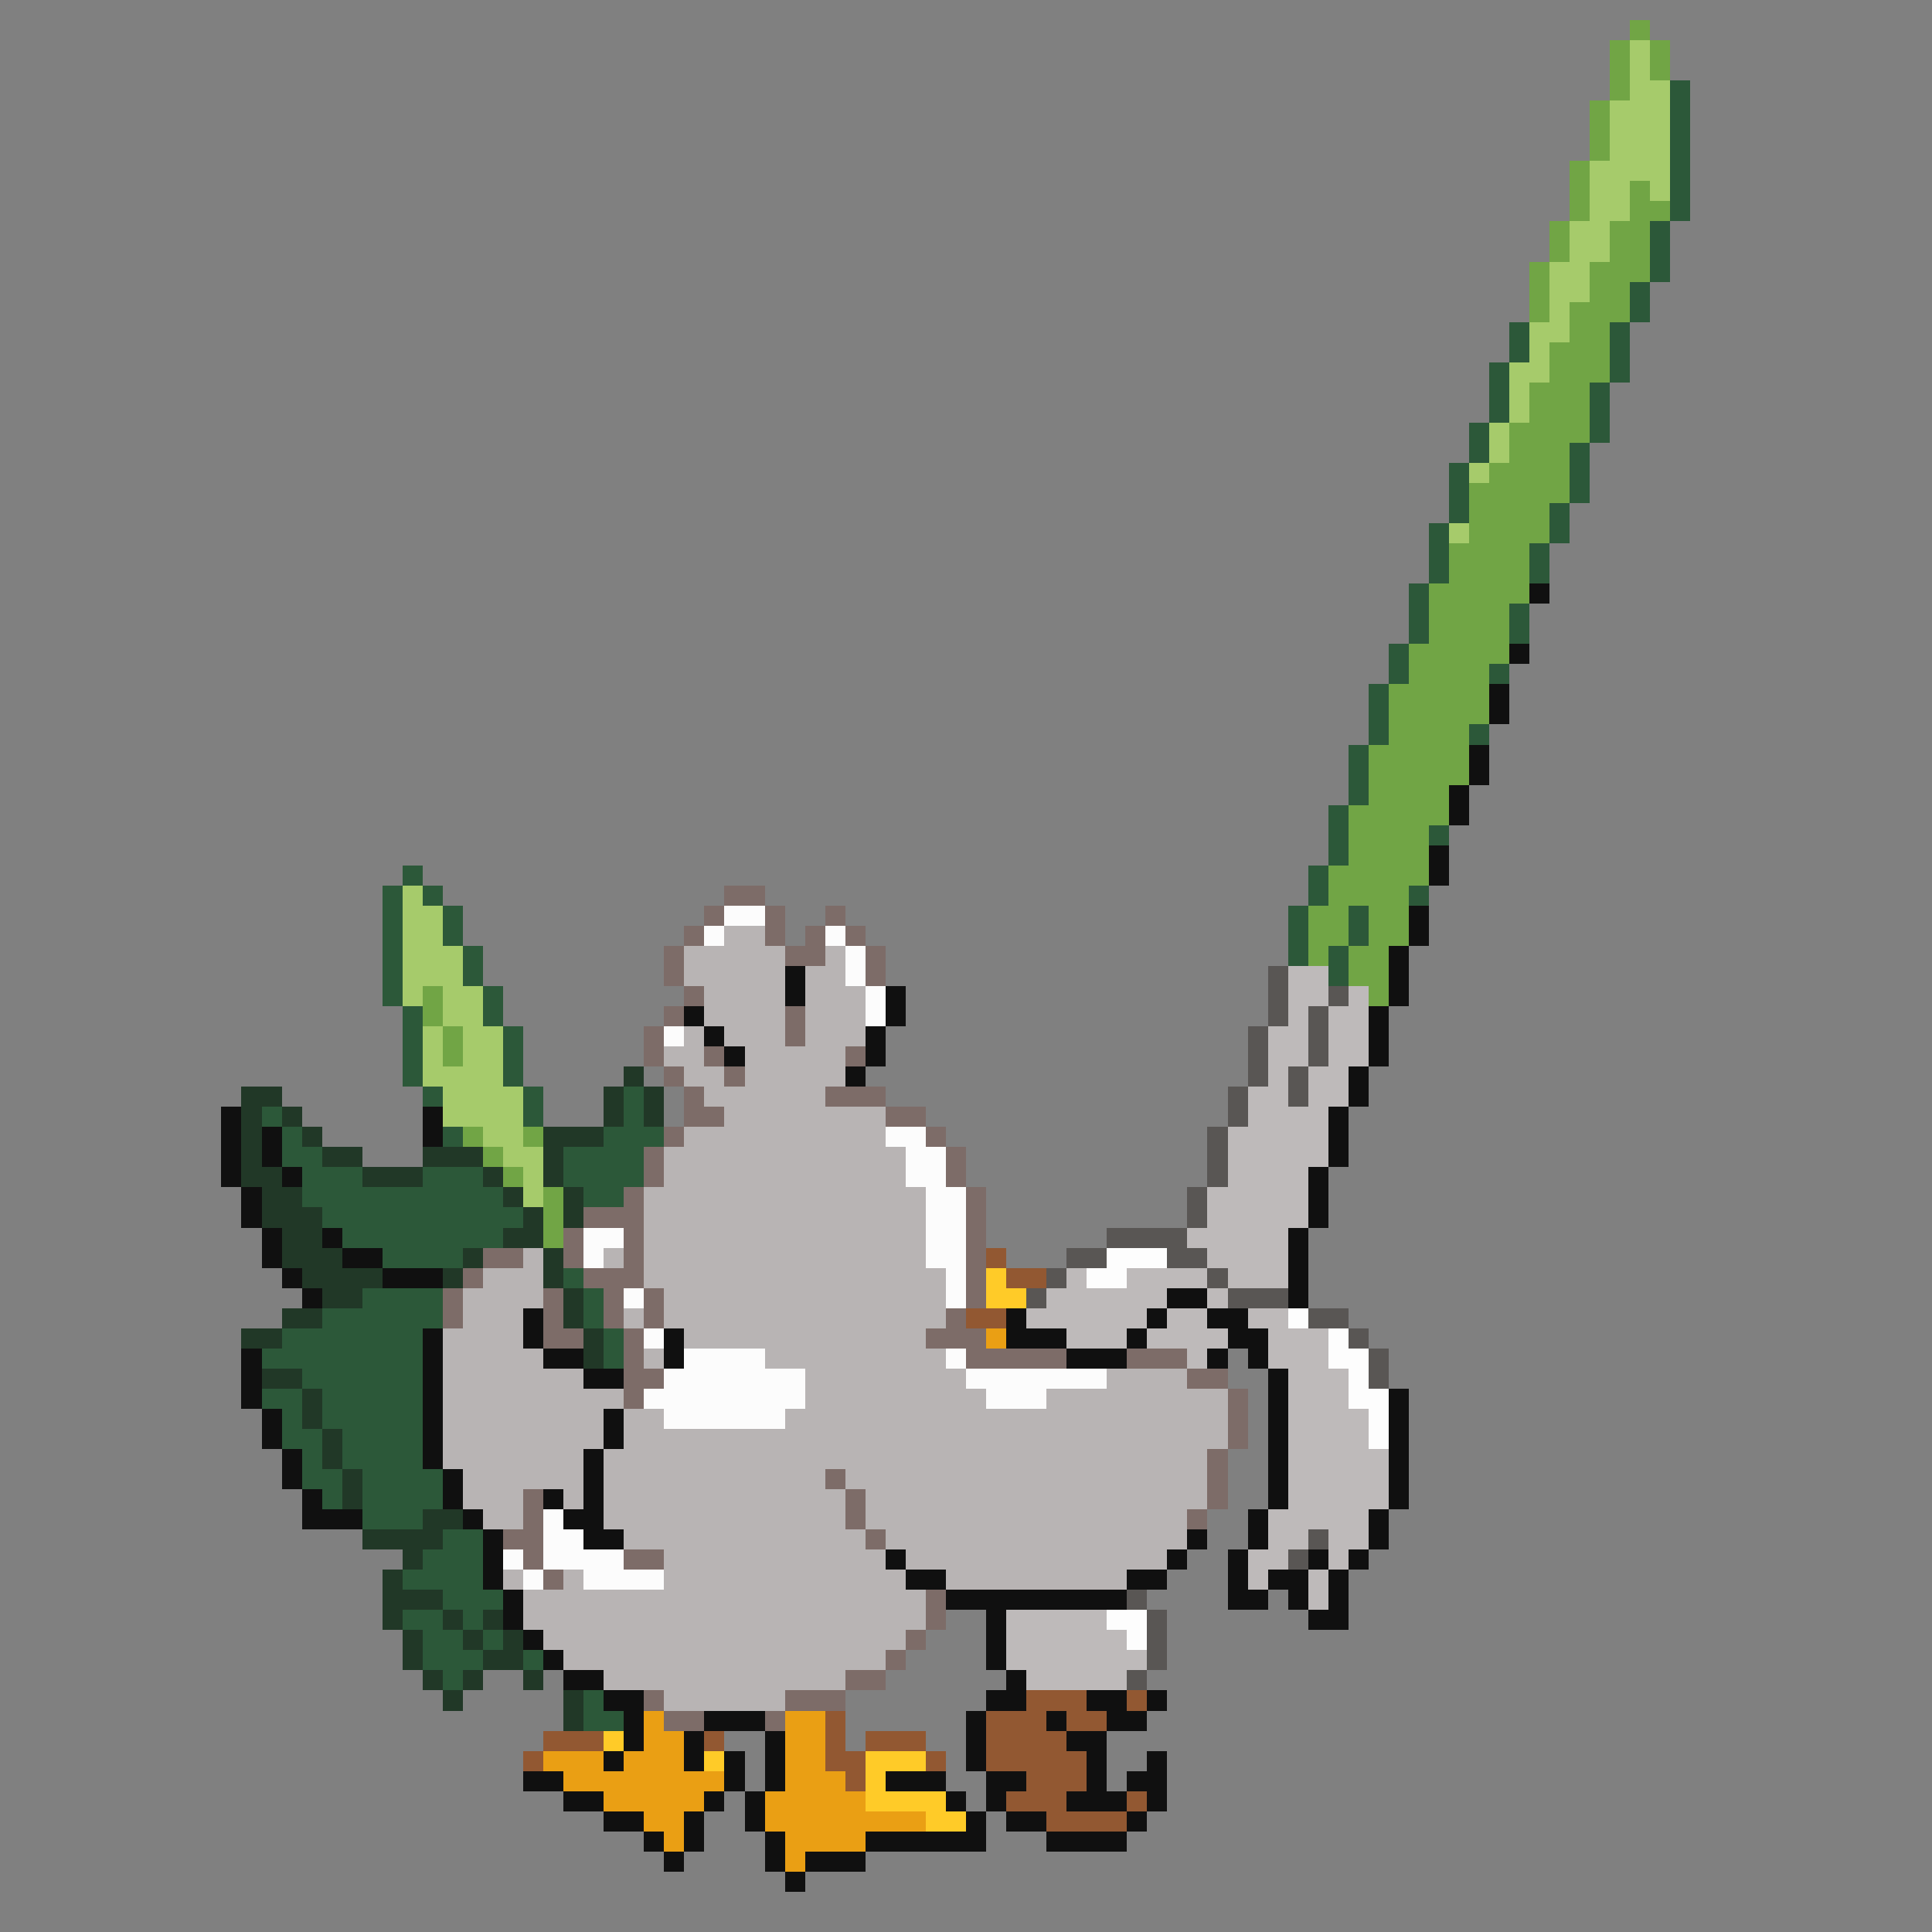 <svg xmlns="http://www.w3.org/2000/svg" viewBox="0 -0.5 96 96" shape-rendering="crispEdges">
<rect x="0" y="-0.5" width="96" height="96" fill="#808080" stroke="none"/>
<path stroke="#71a545" d="M81 1h1M80 2h1M82 2h1M80 3h1M82 3h1M80 4h1M79 5h1M79 6h1M79 7h1M78 8h1M78 9h1M81 9h1M78 10h1M81 10h2M77 11h1M80 11h2M77 12h1M80 12h2M76 13h1M79 13h3M76 14h1M79 14h2M76 15h1M78 15h3M78 16h2M77 17h3M77 18h3M76 19h3M76 20h3M75 21h4M75 22h3M74 23h4M73 24h5M73 25h4M73 26h4M72 27h4M72 28h4M71 29h5M71 30h4M71 31h4M70 32h5M70 33h4M69 34h5M69 35h5M69 36h4M68 37h5M68 38h5M68 39h4M67 40h5M67 41h4M67 42h4M66 43h5M66 44h4M65 45h2M68 45h2M65 46h2M68 46h2M65 47h1M67 47h2M67 48h2M21 49h1M68 49h1M21 50h1M22 51h1M22 52h1M23 56h1M26 56h1M24 57h1M25 58h1M27 59h1M27 60h1M27 61h1" />
<path stroke="#a6cb6b" d="M81 2h1M81 3h1M81 4h2M80 5h3M80 6h3M80 7h3M79 8h4M79 9h2M82 9h1M79 10h2M78 11h2M78 12h2M77 13h2M77 14h2M77 15h1M76 16h2M76 17h1M75 18h2M75 19h1M75 20h1M74 21h1M74 22h1M73 23h1M72 26h1M20 44h1M20 45h2M20 46h2M20 47h3M20 48h3M20 49h1M22 49h2M22 50h2M21 51h1M23 51h2M21 52h1M23 52h2M21 53h4M22 54h4M22 55h4M24 56h2M25 57h2M26 58h1M26 59h1" />
<path stroke="#2c5839" d="M83 4h1M83 5h1M83 6h1M83 7h1M83 8h1M83 9h1M83 10h1M82 11h1M82 12h1M82 13h1M81 14h1M81 15h1M75 16h1M80 16h1M75 17h1M80 17h1M74 18h1M80 18h1M74 19h1M79 19h1M74 20h1M79 20h1M73 21h1M79 21h1M73 22h1M78 22h1M72 23h1M78 23h1M72 24h1M78 24h1M72 25h1M77 25h1M71 26h1M77 26h1M71 27h1M76 27h1M71 28h1M76 28h1M70 29h1M70 30h1M75 30h1M70 31h1M75 31h1M69 32h1M69 33h1M74 33h1M68 34h1M68 35h1M68 36h1M73 36h1M67 37h1M67 38h1M67 39h1M66 40h1M66 41h1M71 41h1M66 42h1M20 43h1M65 43h1M19 44h1M21 44h1M65 44h1M70 44h1M19 45h1M22 45h1M64 45h1M67 45h1M19 46h1M22 46h1M64 46h1M67 46h1M19 47h1M23 47h1M64 47h1M66 47h1M19 48h1M23 48h1M66 48h1M19 49h1M24 49h1M20 50h1M24 50h1M20 51h1M25 51h1M20 52h1M25 52h1M20 53h1M25 53h1M21 54h1M26 54h1M31 54h1M13 55h1M26 55h1M31 55h1M14 56h1M22 56h1M30 56h3M14 57h2M28 57h4M15 58h3M21 58h3M28 58h4M15 59h10M29 59h2M16 60h10M17 61h8M19 62h4M28 63h1M18 64h4M29 64h1M16 65h6M29 65h1M14 66h7M30 66h1M13 67h8M30 67h1M15 68h6M13 69h2M16 69h5M14 70h1M16 70h5M14 71h2M17 71h4M15 72h1M17 72h4M15 73h2M18 73h4M16 74h1M18 74h4M18 75h3M22 76h2M21 77h3M20 78h4M22 79h3M20 80h2M23 80h1M21 81h2M24 81h1M21 82h3M26 82h1M22 83h1M29 84h1M29 85h2" />
<path stroke="#101010" d="M76 29h1M75 32h1M74 34h1M74 35h1M73 37h1M73 38h1M72 39h1M72 40h1M71 42h1M71 43h1M70 45h1M70 46h1M69 47h1M39 48h1M69 48h1M39 49h1M44 49h1M69 49h1M34 50h1M44 50h1M68 50h1M35 51h1M43 51h1M68 51h1M36 52h1M43 52h1M68 52h1M42 53h1M67 53h1M67 54h1M11 55h1M21 55h1M66 55h1M11 56h1M13 56h1M21 56h1M66 56h1M11 57h1M13 57h1M66 57h1M11 58h1M14 58h1M65 58h1M12 59h1M65 59h1M12 60h1M65 60h1M13 61h1M16 61h1M64 61h1M13 62h1M17 62h2M64 62h1M14 63h1M19 63h3M64 63h1M15 64h1M58 64h2M64 64h1M26 65h1M50 65h1M57 65h1M60 65h2M21 66h1M26 66h1M33 66h1M50 66h3M56 66h1M61 66h2M12 67h1M21 67h1M27 67h2M33 67h1M53 67h3M60 67h1M62 67h1M12 68h1M21 68h1M29 68h2M63 68h1M12 69h1M21 69h1M63 69h1M69 69h1M13 70h1M21 70h1M30 70h1M63 70h1M69 70h1M13 71h1M21 71h1M30 71h1M63 71h1M69 71h1M14 72h1M21 72h1M29 72h1M63 72h1M69 72h1M14 73h1M22 73h1M29 73h1M63 73h1M69 73h1M15 74h1M22 74h1M27 74h1M29 74h1M63 74h1M69 74h1M15 75h3M23 75h1M28 75h2M62 75h1M68 75h1M24 76h1M29 76h2M59 76h1M62 76h1M68 76h1M24 77h1M44 77h1M58 77h1M61 77h1M65 77h1M67 77h1M24 78h1M45 78h2M56 78h2M61 78h1M63 78h2M66 78h1M25 79h1M47 79h9M61 79h2M64 79h1M66 79h1M25 80h1M49 80h1M65 80h2M26 81h1M49 81h1M27 82h1M49 82h1M28 83h2M50 83h1M30 84h2M49 84h2M54 84h2M57 84h1M31 85h1M35 85h3M48 85h1M52 85h1M55 85h2M31 86h1M34 86h1M38 86h1M48 86h1M53 86h2M30 87h1M34 87h1M36 87h1M38 87h1M48 87h1M54 87h1M57 87h1M26 88h2M36 88h1M38 88h1M44 88h3M49 88h2M54 88h1M56 88h2M28 89h2M35 89h1M37 89h1M47 89h1M49 89h1M53 89h3M57 89h1M30 90h2M34 90h1M37 90h1M48 90h1M50 90h2M56 90h1M32 91h1M34 91h1M38 91h1M43 91h6M52 91h4M33 92h1M38 92h1M40 92h3M39 93h1" />
<path stroke="#7d6c68" d="M36 44h2M35 45h1M38 45h1M41 45h1M34 46h1M38 46h1M40 46h1M42 46h1M33 47h1M39 47h2M43 47h1M33 48h1M43 48h1M34 49h1M33 50h1M39 50h1M32 51h1M39 51h1M32 52h1M35 52h1M42 52h1M33 53h1M36 53h1M34 54h1M41 54h3M34 55h2M44 55h2M33 56h1M46 56h1M32 57h1M47 57h1M32 58h1M47 58h1M31 59h1M48 59h1M29 60h3M48 60h1M28 61h1M31 61h1M48 61h1M24 62h2M28 62h1M31 62h1M48 62h1M23 63h1M29 63h3M48 63h1M22 64h1M27 64h1M30 64h1M32 64h1M48 64h1M22 65h1M27 65h1M30 65h1M32 65h1M47 65h1M27 66h2M31 66h1M46 66h3M31 67h1M48 67h5M56 67h3M31 68h2M59 68h2M31 69h1M61 69h1M61 70h1M61 71h1M60 72h1M41 73h1M60 73h1M26 74h1M42 74h1M60 74h1M26 75h1M42 75h1M59 75h1M25 76h2M43 76h1M26 77h1M31 77h2M27 78h1M46 79h1M46 80h1M45 81h1M44 82h1M42 83h2M32 84h1M39 84h3M33 85h2M38 85h1" />
<path stroke="#fcfcfc" d="M36 45h2M35 46h1M41 46h1M42 47h1M42 48h1M43 49h1M43 50h1M33 51h1M44 56h2M45 57h2M45 58h2M46 59h2M46 60h2M29 61h2M46 61h2M29 62h1M46 62h2M47 63h1M31 64h1M47 64h1M32 66h1M34 67h4M47 67h1M33 68h7M48 68h7M32 69h8M49 69h3M33 70h6M27 75h1M27 76h2M25 77h1M27 77h4M26 78h1M29 78h4" />
<path stroke="#b8b4b4" d="M36 46h2M34 47h5M41 47h1M34 48h5M40 48h2M35 49h4M40 49h3M35 50h4M40 50h3M34 51h1M36 51h3M40 51h3M33 52h2M37 52h5M34 53h2M37 53h5M35 54h6M36 55h8M34 56h10M33 57h12M33 58h12M32 59h14M32 60h14M32 61h14M26 62h1M30 62h1M32 62h14M24 63h3M32 63h15M23 64h4M33 64h14M23 65h3M31 65h1M33 65h14M22 66h4M34 66h12M22 67h5M32 67h1M38 67h9M22 68h7M40 68h8M55 68h4M22 69h9M40 69h9M52 69h9M22 70h8M31 70h2M39 70h22M22 71h8M31 71h30M22 72h7M30 72h30M23 73h6M30 73h11M42 73h18M23 74h3M28 74h1M30 74h12M43 74h17M24 75h2M30 75h12M43 75h16M31 76h12M44 76h15M33 77h11M45 77h13M25 78h1M28 78h1M33 78h12M47 78h9M26 79h20M26 80h20M27 81h18M28 82h16M30 83h12M33 84h6" />
<path stroke="#595654" d="M63 48h1M63 49h1M66 49h1M63 50h1M65 50h1M62 51h1M65 51h1M62 52h1M65 52h1M62 53h1M64 53h1M61 54h1M64 54h1M61 55h1M60 56h1M60 57h1M60 58h1M59 59h1M59 60h1M55 61h4M53 62h2M58 62h2M52 63h1M60 63h1M51 64h1M61 64h3M65 65h2M67 66h1M68 67h1M68 68h1M65 76h1M64 77h1M56 79h1M57 80h1M57 81h1M57 82h1M56 83h1" />
<path stroke="#bebaba" d="M64 48h2M64 49h2M67 49h1M64 50h1M66 50h2M63 51h2M66 51h2M63 52h2M66 52h2M63 53h1M65 53h2M62 54h2M65 54h2M62 55h4M61 56h5M61 57h5M61 58h4M60 59h5M60 60h5M59 61h5M60 62h4M53 63h1M56 63h4M61 63h3M52 64h6M60 64h1M51 65h6M58 65h2M62 65h2M53 66h3M57 66h4M63 66h3M59 67h1M63 67h3M64 68h3M64 69h3M64 70h4M64 71h4M64 72h5M64 73h5M64 74h5M63 75h5M63 76h2M66 76h2M62 77h2M66 77h1M62 78h1M65 78h1M65 79h1M50 80h5M50 81h6M50 82h7M51 83h5" />
<path stroke="#213827" d="M31 53h1M12 54h2M30 54h1M32 54h1M12 55h1M14 55h1M30 55h1M32 55h1M12 56h1M15 56h1M27 56h3M12 57h1M16 57h2M21 57h3M27 57h1M12 58h2M18 58h3M24 58h1M27 58h1M13 59h2M25 59h1M28 59h1M13 60h3M26 60h1M28 60h1M14 61h2M25 61h2M14 62h3M23 62h1M27 62h1M15 63h4M22 63h1M27 63h1M16 64h2M28 64h1M14 65h2M28 65h1M12 66h2M29 66h1M29 67h1M13 68h2M15 69h1M15 70h1M16 71h1M16 72h1M17 73h1M17 74h1M21 75h2M18 76h4M20 77h1M19 78h1M19 79h3M19 80h1M22 80h1M24 80h1M20 81h1M23 81h1M25 81h1M20 82h1M24 82h2M21 83h1M23 83h1M26 83h1M22 84h1M28 84h1M28 85h1" />
<path stroke="#925832" d="M49 62h1M50 63h2M48 65h2M51 84h3M56 84h1M41 85h1M49 85h3M53 85h2M27 86h3M35 86h1M41 86h1M43 86h3M49 86h4M26 87h1M41 87h2M46 87h1M49 87h5M42 88h1M51 88h3M50 89h3M56 89h1M52 90h4" />
<path stroke="#fdfdfd" d="M55 62h3M54 63h2M64 65h1M66 66h1M66 67h2M67 68h1M67 69h2M68 70h1M68 71h1M55 80h2M56 81h1" />
<path stroke="#ffcb28" d="M49 63h1M49 64h2M30 86h1M35 87h1M43 87h3M43 88h1M43 89h4M46 90h2" />
<path stroke="#ea9f14" d="M49 66h1M32 85h1M39 85h2M32 86h2M39 86h2M27 87h3M31 87h3M39 87h2M28 88h8M39 88h3M30 89h5M38 89h5M32 90h2M38 90h8M33 91h1M39 91h4M39 92h1" />
</svg>
